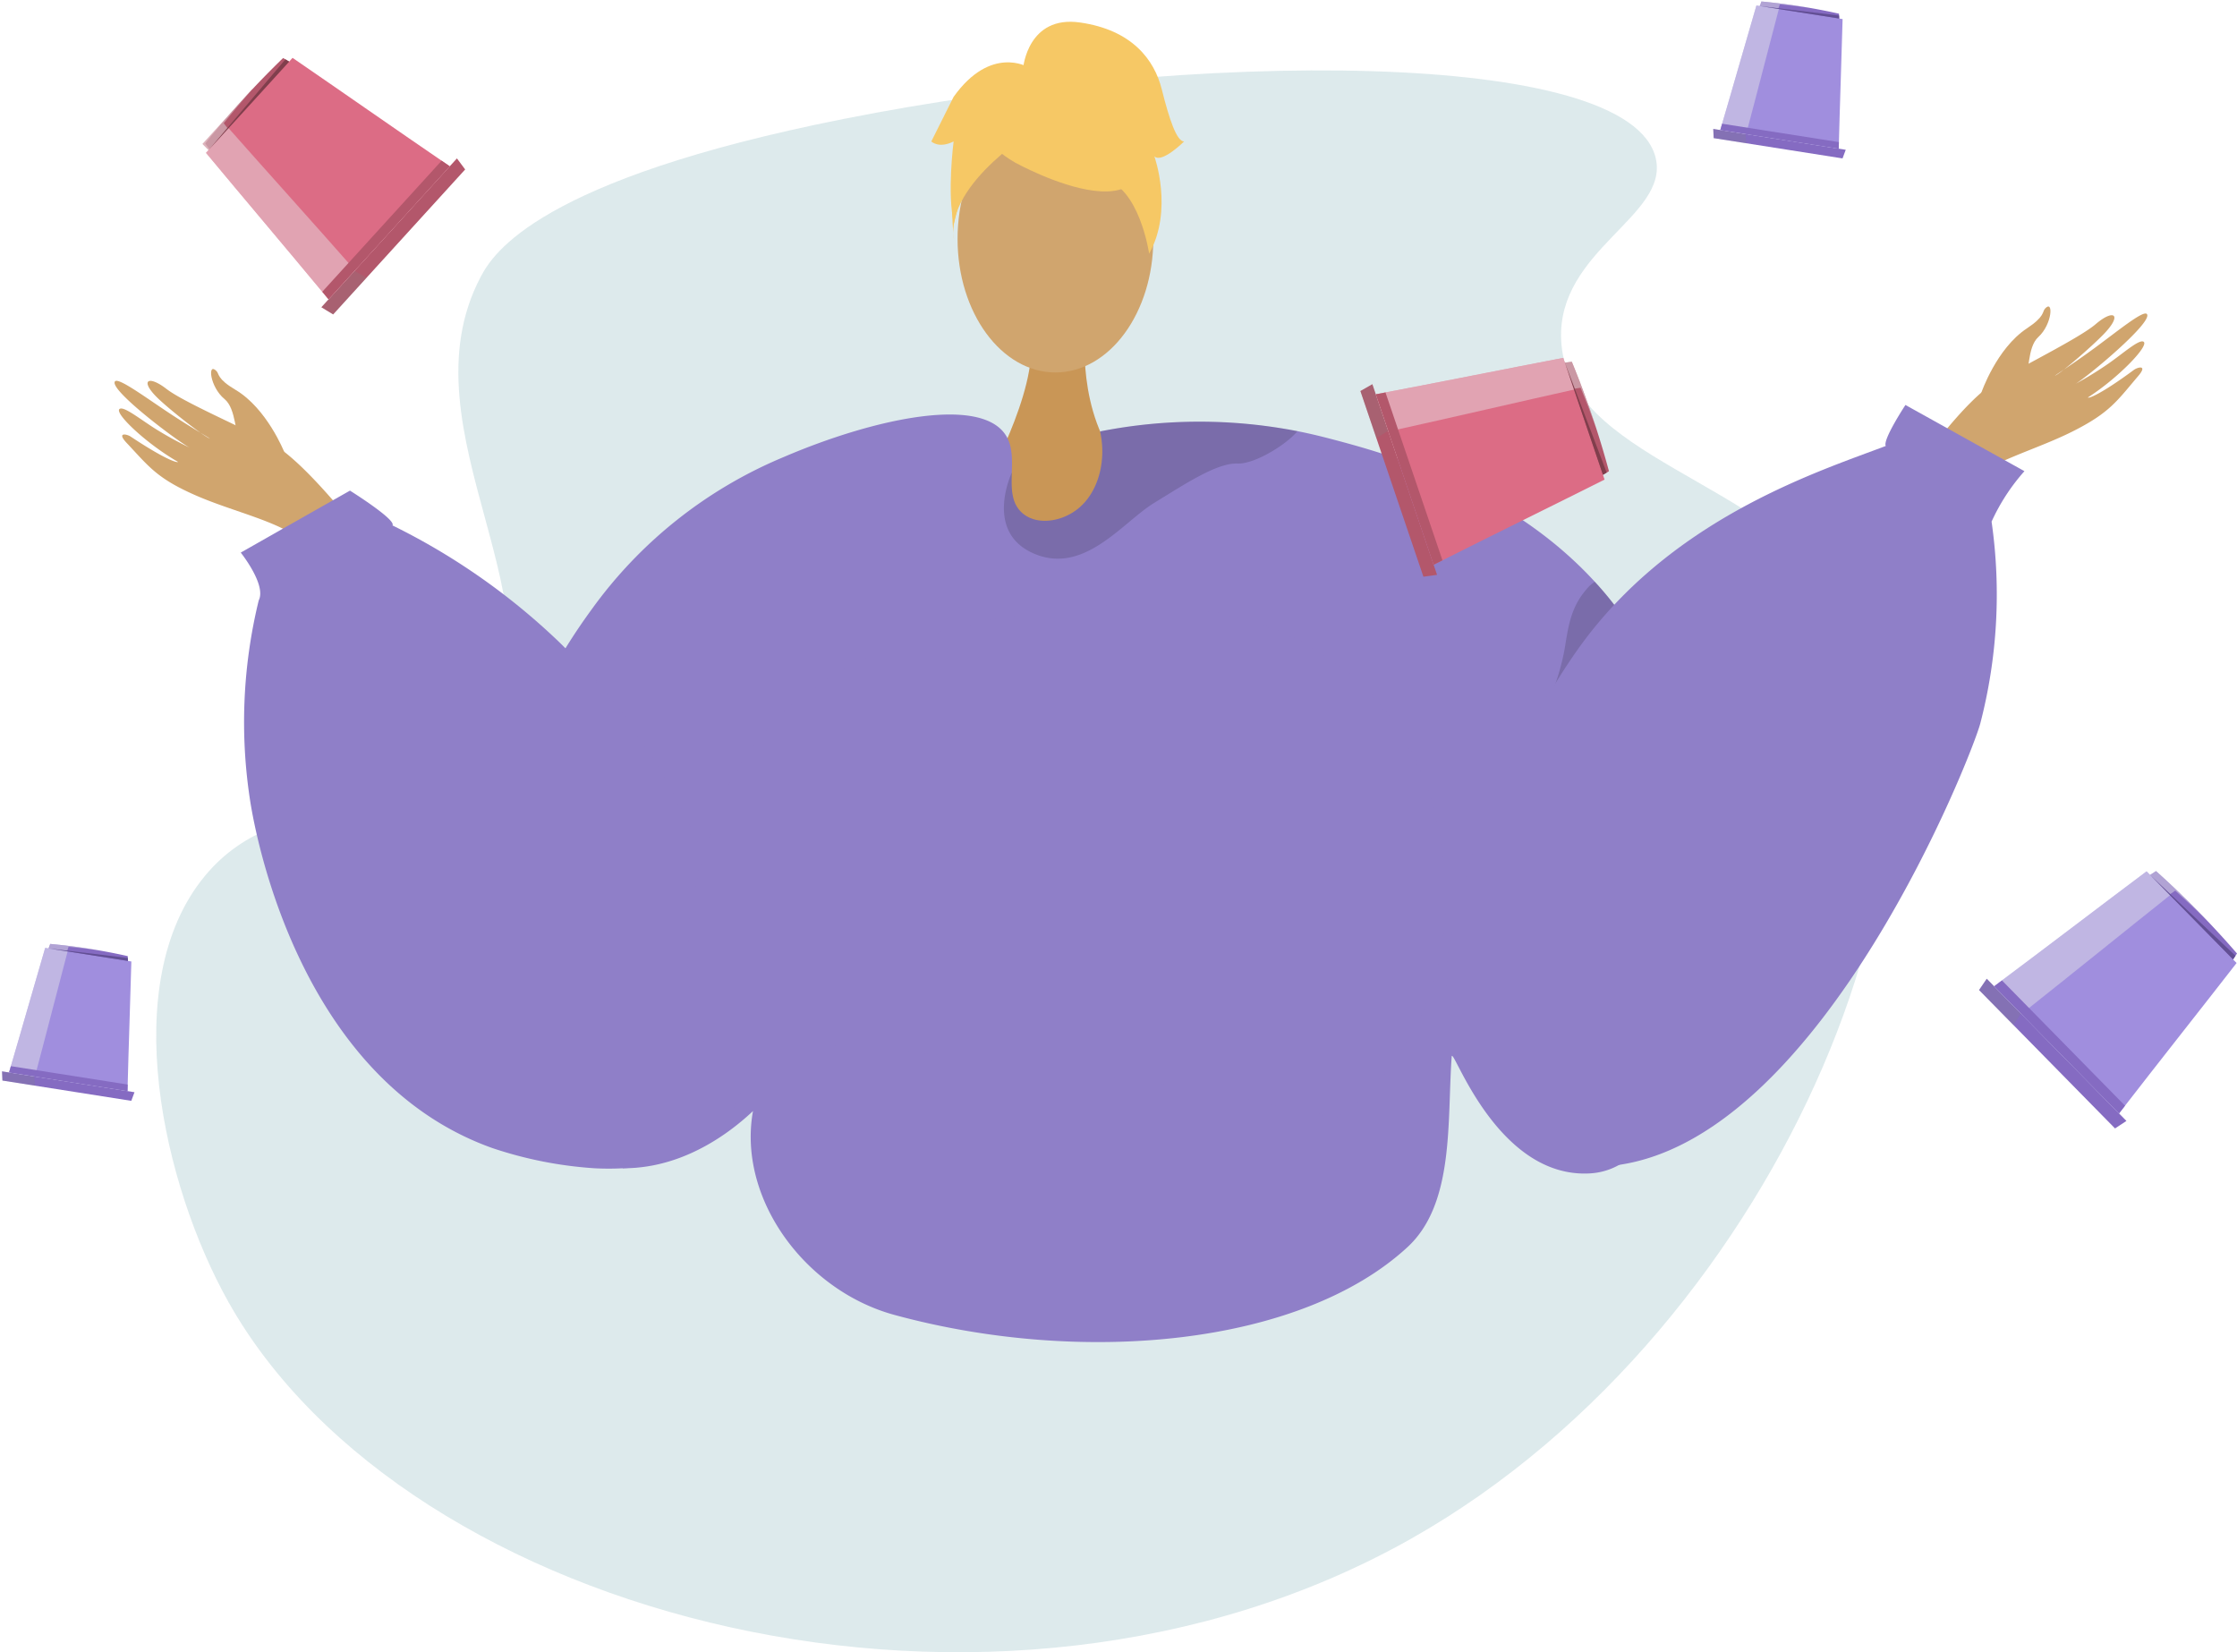 <svg xmlns="http://www.w3.org/2000/svg" xmlns:xlink="http://www.w3.org/1999/xlink" width="495" height="365.559" viewBox="0 0 495 365.559"><defs><style>.a{fill:#b3576b;}.b{fill:none;}.c{fill:#bbd5d9;opacity:0.49;}.d{opacity:0.45;}.d,.g{mix-blend-mode:multiply;isolation:isolate;}.e{clip-path:url(#a);}.f{fill:#e6e7e8;}.g{opacity:0.22;}.h{clip-path:url(#b);}.i{fill:#808285;}.j{fill:#dc6c85;}.k{clip-path:url(#c);}.l{fill:#803e4c;}.m{fill:#856bc2;}.n{clip-path:url(#d);}.o{clip-path:url(#e);}.p{fill:#a08ede;}.q{clip-path:url(#f);}.r{fill:#624f94;}.s{clip-path:url(#g);}.t{clip-path:url(#h);}.u{clip-path:url(#i);}.v{fill:#c99656;}.aa,.w{fill:#d0a56e;}.x{fill:#f6c865;}.y{fill:#8f7fc8;}.z{opacity:0.15;}.aa{fill-rule:evenodd;}.ab{clip-path:url(#j);}.ac{clip-path:url(#k);}.ad{clip-path:url(#l);}.ae{clip-path:url(#m);}.af{clip-path:url(#n);}.ag{clip-path:url(#o);}</style><clipPath id="a"><path class="a" d="M512.91,399.455l11.173-12.268-2.9-2.572-10.994,12.072Z" transform="translate(-510.193 -384.615)"/></clipPath><clipPath id="b"><path class="b" d="M537.506,433.408l7.95-8.729-2.136-2.1-7.867,8.638Z" transform="translate(-535.453 -422.58)"/></clipPath><clipPath id="c"><path class="b" d="M538.148,430.728l8.023-8.809L516.02,392.841l-6.832,7.5Z" transform="translate(-509.188 -392.841)"/></clipPath><clipPath id="d"><path class="b" d="M477.065,568.349l11.118,1.75.388-2.654-10.959-1.725Z" transform="translate(-477.065 -565.72)"/></clipPath><clipPath id="e"><path class="b" d="M467.213,595.042l7.761,1.222.375-1.959-7.69-1.21Z" transform="translate(-467.213 -593.093)"/></clipPath><clipPath id="f"><path class="b" d="M469.13,594.454l7.842,1.234,5.122-28.005-6.8-1.071Z" transform="translate(-469.13 -566.612)"/></clipPath><clipPath id="g"><path class="b" d="M840.414,368.268l11.118,1.75.388-2.654-10.959-1.725Z" transform="translate(-840.414 -365.639)"/></clipPath><clipPath id="h"><path class="b" d="M830.562,394.96l7.761,1.222.375-1.959-7.69-1.21Z" transform="translate(-830.562 -393.012)"/></clipPath><clipPath id="i"><path class="b" d="M832.479,394.373l7.842,1.234,5.122-28.005-6.8-1.071Z" transform="translate(-832.479 -366.531)"/></clipPath><clipPath id="j"><path class="b" d="M922.127,552.552l11.62,11.826L936.5,561.6,925.06,549.957Z" transform="translate(-922.127 -549.957)"/></clipPath><clipPath id="k"><path class="b" d="M886.883,575.354l8.188,8.334,2.187-2-8.108-8.252Z" transform="translate(-886.883 -573.433)"/></clipPath><clipPath id="l"><path class="b" d="M890.629,576.139l8.269,8.415,30.652-28.56-7.108-7.234Z" transform="translate(-890.629 -548.76)"/></clipPath><clipPath id="m"><path class="b" d="M797.585,442.907l5.333,15.713,3.651-1.29-5.248-15.462Z" transform="translate(-797.585 -441.867)"/></clipPath><clipPath id="n"><path class="b" d="M755.816,447.945l3.795,11.181,2.87-.855-3.755-11.063Z" transform="translate(-755.816 -447.207)"/></clipPath><clipPath id="o"><path class="b" d="M759.335,449.781l3.83,11.283L803.2,448.739l-3.261-9.609Z" transform="translate(-759.335 -439.131)"/></clipPath></defs><g transform="translate(-467.213 -365.639)"><path class="c" d="M778.11,705.424c-92.147,52.074-222.41,17.727-261.748-52.35-14.381-25.618-24.779-70.565-5.235-94.229,17.6-21.309,45.71-8.688,61.074-29.665,20.8-28.392-18.122-68.7,0-102.953,2.692-5.088,12.688-21.473,80.27-34.9,77.313-15.359,174.154-15.752,179.733,8.725,2.913,12.783-21.808,20.293-20.94,40.135,1.143,26.151,44.858,30.761,62.819,57.585C904.819,543.669,862.312,657.839,778.11,705.424Z" transform="translate(1.398 0.63)"/><g transform="translate(510.957 378.439)"><path class="a" d="M512.884,399.735l18.194-19.977q-1.53-.9-3.059-1.8A203,203,0,0,0,510.8,396.87q1.043,1.432,2.083,2.866" transform="translate(-509.12 -377.919)"/><g class="d" transform="translate(1.047 6.977)"><path class="a" d="M512.91,399.455l11.173-12.268-2.9-2.572-10.994,12.072Z" transform="translate(-510.193 -384.615)"/><g class="e"><path class="f" d="M517.03,394.9q-1.069-1.4-2.143-2.8,3.059-3.816,6.291-7.472-5.412,5.765-10.378,11.959,1.044,1.43,2.083,2.866Z" transform="translate(-510.167 -384.615)"/></g></g><path class="a" d="M535.453,432.2l29.991-32.93,1.824,2.442-29.211,32.074Z" transform="translate(-508.081 -377.021)"/><g class="g" transform="translate(27.372 46.541)"><g class="h"><path class="i" d="M535.453,431.193l7.322-8.04,2.681,1.5-7.4,8.125Z" transform="translate(-535.453 -422.555)"/></g></g><path class="j" d="M551.482,416.634l-13.408,14.721c-9.378-11.317-19.434-23.166-27.117-32.41l19.148-21.025c9.916,6.792,22.647,15.7,34.785,23.991Z" transform="translate(-509.114 -377.921)"/><g class="d" transform="translate(0 15.548)"><g class="k"><path class="f" d="M543.931,424.3c-9.68-10.985-20.056-22.483-27.986-31.456l-4.989,5.478c7.683,9.244,17.738,21.093,27.117,32.41Z" transform="translate(-509.114 -392.841)"/></g></g><path class="a" d="M535.639,428.756q.7.841,1.394,1.681l13.408-14.722,13.408-14.722q-.9-.613-1.8-1.233l-15.965,17.53Z" transform="translate(-508.073 -377.001)"/><path class="l" d="M511.679,398.107l16.814-19.861.829.488Z" transform="translate(-509.083 -377.907)"/></g><g transform="translate(467.213 574.152)"><path class="m" d="M477.065,568.336l18.1,2.849q-.055-1.224-.1-2.449a134.978,134.978,0,0,0-17.161-2.7q-.417,1.152-.839,2.3" transform="translate(-466.798 -565.707)"/><g class="d" transform="translate(10.267 0)"><g class="n"><path class="f" d="M481.19,568.985q.4-1.154.787-2.308,3.309.3,6.592.77-5.295-.916-10.664-1.412-.417,1.152-.839,2.3Z" transform="translate(-477.065 -565.707)"/></g></g><path class="m" d="M467.641,593.093l29.315,4.614-.709,1.907-28.515-4.488Z" transform="translate(-467.195 -564.566)"/><g class="g" transform="translate(0 28.527)"><g class="o"><path class="i" d="M467.641,593.093l7.157,1.126.158,2.043-7.223-1.137Z" transform="translate(-467.195 -593.093)"/></g></g><path class="p" d="M482.236,596.5l-13.106-2.062c2.792-9.453,5.666-19.618,8-27.553l19.07,3c-.22,8.267-.608,18.823-.855,28.678Z" transform="translate(-467.132 -565.671)"/><g class="d" transform="translate(1.998 0.93)"><g class="q"><path class="f" d="M474.855,595.344c2.532-9.495,5.126-19.7,7.239-27.672l-4.968-.783c-2.33,7.935-5.2,18.1-8,27.553Z" transform="translate(-469.13 -566.6)"/></g></g><path class="m" d="M469.542,591.988q-.206.7-.412,1.4l13.106,2.063,13.106,2.062q.017-.725.037-1.456L479.76,593.6Z" transform="translate(-467.132 -564.613)"/><path class="r" d="M477.522,567l17.544,2.1.027.665Z" transform="translate(-466.778 -565.666)"/></g><g transform="translate(845.874 365.639)"><path class="m" d="M840.414,368.254l18.1,2.85q-.053-1.224-.1-2.45a135.184,135.184,0,0,0-17.161-2.7q-.417,1.152-.839,2.3" transform="translate(-830.146 -365.625)"/><g class="d" transform="translate(10.267)"><g class="s"><path class="f" d="M844.539,368.9q.394-1.152.787-2.308,3.308.3,6.591.771-5.293-.918-10.663-1.412-.417,1.152-.839,2.3Z" transform="translate(-840.414 -365.625)"/></g></g><path class="m" d="M830.99,393.012l29.315,4.614-.709,1.907-28.515-4.488Z" transform="translate(-830.544 -364.485)"/><g class="g" transform="translate(0 28.527)"><g class="t"><path class="i" d="M830.99,393.012l7.157,1.127.158,2.043-7.223-1.137Z" transform="translate(-830.544 -393.012)"/></g></g><path class="p" d="M845.585,396.424l-13.106-2.062c2.792-9.453,5.666-19.619,8-27.553l19.07,3c-.22,8.266-.608,18.823-.855,28.678Z" transform="translate(-830.481 -365.589)"/><g class="d" transform="translate(1.998 0.93)"><g class="u"><path class="f" d="M838.2,395.263c2.532-9.495,5.126-19.7,7.239-27.673l-4.968-.782c-2.33,7.934-5.2,18.1-8,27.553Z" transform="translate(-832.479 -366.519)"/></g></g><path class="m" d="M832.891,391.906l-.412,1.4,13.106,2.062,13.106,2.063c.012-.484.024-.97.036-1.456l-15.619-2.458Z" transform="translate(-830.481 -364.532)"/><path class="r" d="M840.871,366.921l17.543,2.1.027.665Z" transform="translate(-830.127 -365.585)"/></g><g transform="translate(492.564 370.455)"><path class="v" d="M698.5,437.454s-1.8,20.084,10.589,31.191c8.042,7.21-11.462,39.017-23.934,37.272-6.74-.943-9.2-35.067-9.2-35.067s12.2-21.442,10.494-33.4S698.5,437.454,698.5,437.454Z" transform="translate(-483.767 -367.652)"/><ellipse class="w" cx="21.658" cy="29.55" rx="21.658" ry="29.55" transform="translate(186.537 18.49)"/><g transform="translate(180.728)"><g transform="translate(4.572 8.239)"><path class="x" d="M683.055,401.072s37.5,20.789,26.366-12.589C701.722,365.39,657.483,386.193,683.055,401.072Z" transform="translate(-669.099 -378.166)"/><path class="x" d="M688.737,393.038s-20.979,12.448-18.956,24.935c0,0-4.626-37.282,16.234-38.218s28.935,1.077,27.083,40.5C713.1,420.254,707.038,388.894,688.737,393.038Z" transform="translate(-669.345 -378.106)"/></g><path class="x" d="M684.469,380.391s1.054-11.616,12.568-9.971,16.451,8.226,18.1,14.806,3.29,11.516,4.935,11.516c0,0-4.935,4.936-6.58,3.29,0,0,4.27,11.831-1.156,21.544,0,0-2.134-14.964-10.36-16.609S684.469,380.391,684.469,380.391Z" transform="translate(-664.136 -370.26)"/><path class="x" d="M686.345,379.927s-8.226-4.936-16.451,6.58l-4.935,9.87s1.646,1.646,4.935,0c0,0-1.5,11.591.073,18.133l4.863-19.778Z" transform="translate(-664.958 -369.897)"/></g><path class="y" d="M814.928,621.55c-20.762,1.126-30.351-28.53-30.543-25.831-1.02,14.42.646,32.528-9.781,42.146-23.615,21.785-71.878,26.329-113.5,15-22.675-6.169-38.857-31.839-28.762-53.059.154-.324,4.425.021,4.573-.274-4.627,6.895-18.177,20.957-35.914,20.876-.23-.178-.447-.37-.676-.562C588.2,609.769,575,596.858,568.331,584.7c-15.536-28.307,10.3-61.532,12.6-66.145,2.307-4.589,4.678-8.858,7.15-12.848a2.277,2.277,0,0,1,.2-.331c1.86-3.021,3.8-5.876,5.773-8.577a99.384,99.384,0,0,1,42.49-33.735c20.278-8.705,44.556-13.842,49.5-4.27l.039.076c1.147,2.269,1.045,4.971.968,7.634q-.038,1.013-.038,1.988c0,2.537.305,4.907,2.052,6.666,3.161,3.148,8.934,2.345,12.681-.714,4.333-3.517,6.322-10.348,4.843-17.065a113.24,113.24,0,0,1,43.676-.051c2.1.409,4.245.906,6.437,1.466,11.7,3.046,39.6,10.3,59.352,31.849a72.338,72.338,0,0,1,4.843,5.811c.14.166.255.332.382.5a.431.431,0,0,1,.064.1,79.1,79.1,0,0,1,12.63,25.77q.86,2.944,1.491,6C841.3,556.075,840.927,620.14,814.928,621.55Z" transform="translate(-488.511 -366.746)"/><path class="z" d="M801.4,580.871c.306-1.16-3.543-4.4-4.244-5.188a50.8,50.8,0,0,1-5.569-7.609c-4.435-7.468-6.9-16.288-5.761-24.979,1.2-9.253,6.1-17.423,9.851-25.8A52.9,52.9,0,0,0,800,504.122c.79-4.843,1.326-9.176,4.7-13.127a7.936,7.936,0,0,1,2-1.848,76.82,76.82,0,0,1,5.226,6.308.482.482,0,0,1,.064.1,79.584,79.584,0,0,1,6.271,19.448c.382,2.013.688,4.053.917,6.131Z" transform="translate(-479.148 -365.25)"/><path class="aa" d="M528.194,462.278s-3.812-9.574-10.757-13.692c-4.128-2.447-3.58-3.513-4.2-4.145-2.05-2.1-1.5,3.494,1.765,6.182,2.651,2.184,2.263,8.058,3.646,9.893s6.037,6.051,7.688,5.884S528.194,462.278,528.194,462.278Z" transform="translate(-490.675 -367.153)"/><path class="aa" d="M545.2,479.124c-1.179-1-12.089-15.379-19.589-19.226s-19.018-8.853-22.58-11.612c-4.19-3.245-6.14-1.847-1.526,2.423,3,2.775,9.415,7.786,10.995,8.5.767.345-4.034-2.376-9.091-5.736-5.376-3.571-11.073-7.78-11.784-6.852-1.379,1.8,13.683,13.139,16.53,14.657a80.741,80.741,0,0,1-7.464-4.1c-3.289-2.051-6.843-4.936-7.936-4.521-1.721.652,5.816,7.757,12.8,11.752.033.291-2.505-.294-10.48-5.6-.8-.533-3.182-1.045-.85,1.429,4.907,5.208,6.632,7.809,15.256,11.59,8.409,3.686,18.514,5.71,23.814,10.224Z" transform="translate(-491.539 -367.048)"/><path class="y" d="M630.779,592.036c-.267,7.724-2.383,14.581-7.277,19.6a21.318,21.318,0,0,1-2.038,1.835c-5.175,4.18-11.853,5.876-18.569,6.258a60.79,60.79,0,0,1-6.284,0,88.912,88.912,0,0,1-22.622-4.474c-42.746-15.242-52.394-69.548-53.515-76.431a113.52,113.52,0,0,1,1.835-44.734c1.758-3.428-3.977-10.578-3.977-10.578l9.329-5.3,11.062-6.271L542.5,469.8s10.286,6.436,9.405,7.7a146.446,146.446,0,0,1,35.66,24.648c.88.816,1.759,1.67,2.626,2.549a130.744,130.744,0,0,1,17.052,20.838l.039.051c.523.791,1.033,1.593,1.542,2.408a179.235,179.235,0,0,1,11.8,22.507C626.458,563.831,631.213,579.151,630.779,592.036Z" transform="translate(-490.41 -366.065)"/><path class="aa" d="M887.92,449.754s3.335-9.751,10.069-14.2c4-2.647,3.4-3.686,3.988-4.348,1.945-2.195,1.667,3.417-1.459,6.262-2.54,2.313-1.862,8.16-3.155,10.061s-5.732,6.34-7.389,6.255S887.92,449.754,887.92,449.754Z" transform="translate(-474.834 -367.713)"/><path class="aa" d="M873.249,467.417c1.127-1.06,11.316-15.955,18.618-20.169s18.559-9.778,21.981-12.709c4.026-3.447,6.042-2.147,1.643,2.346-2.859,2.919-9.02,8.239-10.563,9.028-.748.381,3.912-2.572,8.8-6.177,5.193-3.831,10.676-8.315,11.432-7.423,1.465,1.728-13.021,13.8-15.789,15.452a80.8,80.8,0,0,0,7.252-4.465c3.184-2.21,6.593-5.266,7.7-4.905,1.752.567-5.426,8.033-12.2,12.368-.019.292,2.488-.418,10.191-6.106.774-.571,3.126-1.2.92,1.385-4.645,5.443-6.24,8.126-14.667,12.326-8.217,4.1-18.209,6.614-23.281,11.385Z" transform="translate(-475.453 -367.65)"/><path class="y" d="M894.96,477.425a44.385,44.385,0,0,1,7.272-11.166L875.9,451.616s-5.1,7.736-4.352,9.07c-14.626,5.542-45.334,15.3-65.978,42.066-14.281,18.517-42.615,73.224-26.148,93.82,13.484,16.865,8.364,27.361,34,23.029,44.754-7.564,77.244-90.729,79.028-97.475A113.431,113.431,0,0,0,894.96,477.425Z" transform="translate(-479.617 -366.831)"/><path class="y" d="M768.087,596.969a59.346,59.346,0,0,1-11.138,10.641,770.344,770.344,0,0,0-84.434-13.636c-32.092-3.416-41.293-2.588-55.555-3.25-7.087-17-3-36.539,3.938-53.464,12.49-30.5,47.13-37.368,61.8-40.274,10.77-2.142,61.277-12.146,86.091,22.214C784.528,541.02,785.726,574.921,768.087,596.969Z" transform="translate(-486.409 -365.046)"/><path class="z" d="M745.342,457.264c-2.594,3.085-9.551,7.316-13.28,7.163-4.526-.178-11.483,4.448-18.453,8.717s-15.475,15.995-26.609,11.2-4.875-17.906-4.875-17.906h.011c-.112,3.25-.2,6.436,2.008,8.654,3.155,3.148,8.94,2.345,12.681-.714,4.339-3.517,6.322-10.348,4.838-17.065A113.26,113.26,0,0,1,745.342,457.264Z" transform="translate(-483.581 -366.682)"/></g><g transform="translate(904.569 556.477)"><path class="m" d="M922.127,552.526l18.921,19.257q.994-1.487,1.994-2.971a200.84,200.84,0,0,0-17.922-18.238q-1.495.978-2.993,1.953" transform="translate(-885.398 -548.683)"/><g class="d" transform="translate(36.729 1.248)"><g class="ab"><path class="f" d="M926.438,556.914q1.469-1.005,2.935-2.012,3.642,3.263,7.115,6.693-5.457-5.724-11.368-11.022-1.495.98-2.993,1.953Z" transform="translate(-922.127 -549.931)"/></g></g><path class="m" d="M889.128,573.433l30.91,31.458-2.524,1.659-30.086-30.619Z" transform="translate(-886.86 -547.72)"/><g class="g" transform="translate(0 25.713)"><g class="ac"><path class="i" d="M889.128,573.433l7.546,7.68-1.625,2.574-7.622-7.757Z" transform="translate(-886.86 -573.433)"/></g></g><path class="p" d="M904.448,590.124,890.629,576.06c11.7-8.734,24.047-18.178,33.731-25.427l19.922,20.276c-7.418,9.553-17.077,21.733-26.015,33.279Z" transform="translate(-886.726 -548.681)"/><g class="d" transform="translate(3.904)"><g class="ad"><path class="f" d="M896.666,582.2c11.408-9.032,23.443-18.793,32.884-26.289l-5.19-5.283c-9.684,7.249-22.03,16.693-33.731,25.427Z" transform="translate(-890.629 -548.681)"/></g></g><path class="m" d="M892.362,573.789l-1.733,1.3,13.819,14.064,13.819,14.064q.66-.852,1.326-1.71L903.13,584.749Z" transform="translate(-886.726 -547.705)"/><path class="r" d="M923.747,551.4l18.9,17.876-.542.806Z" transform="translate(-885.33 -548.649)"/></g><g transform="translate(767.979 442.228)"><path class="a" d="M797.585,442.883l8.684,25.587q1.526-.907,3.051-1.809a202.971,202.971,0,0,0-8.22-24.215q-1.756.222-3.515.438" transform="translate(-754.056 -438.991)"/><g class="d" transform="translate(43.529 2.852)"><g class="ae"><path class="f" d="M799.564,448.712q1.744-.258,3.487-.521,1.86,4.524,3.5,9.121-2.429-7.525-5.448-14.867-1.756.222-3.515.438Z" transform="translate(-797.585 -441.843)"/></g></g><path class="a" d="M758.715,447.208l14.316,42.177-3.02.415-13.943-41.08Z" transform="translate(-755.806 -438.79)"/><g class="g" transform="translate(0 8.417)"><g class="af"><path class="i" d="M758.715,447.208l3.5,10.3-2.61,1.621-3.532-10.406Z" transform="translate(-755.806 -447.207)"/></g></g><path class="j" d="M765.736,468.532l-6.4-18.857c14.442-2.735,29.676-5.8,41.482-8.057l9.141,26.929c-10.74,5.394-24.7,12.225-37.822,18.841Z" transform="translate(-755.668 -439.026)"/><g class="d" transform="translate(3.667)"><g class="ag"><path class="f" d="M762.131,457.914c14.3-3.159,29.379-6.679,41.068-9.279l-2.381-7.016c-11.806,2.253-27.04,5.322-41.482,8.057Z" transform="translate(-759.335 -439.026)"/></g></g><path class="a" d="M761.481,448.959l-2.146.407,6.4,18.857,6.4,18.857q.971-.491,1.951-.982l-7.621-22.452Z" transform="translate(-755.668 -438.717)"/><path class="l" d="M799.485,442.634l9.25,24.322-.829.49Z" transform="translate(-753.976 -438.983)"/></g></g></svg>